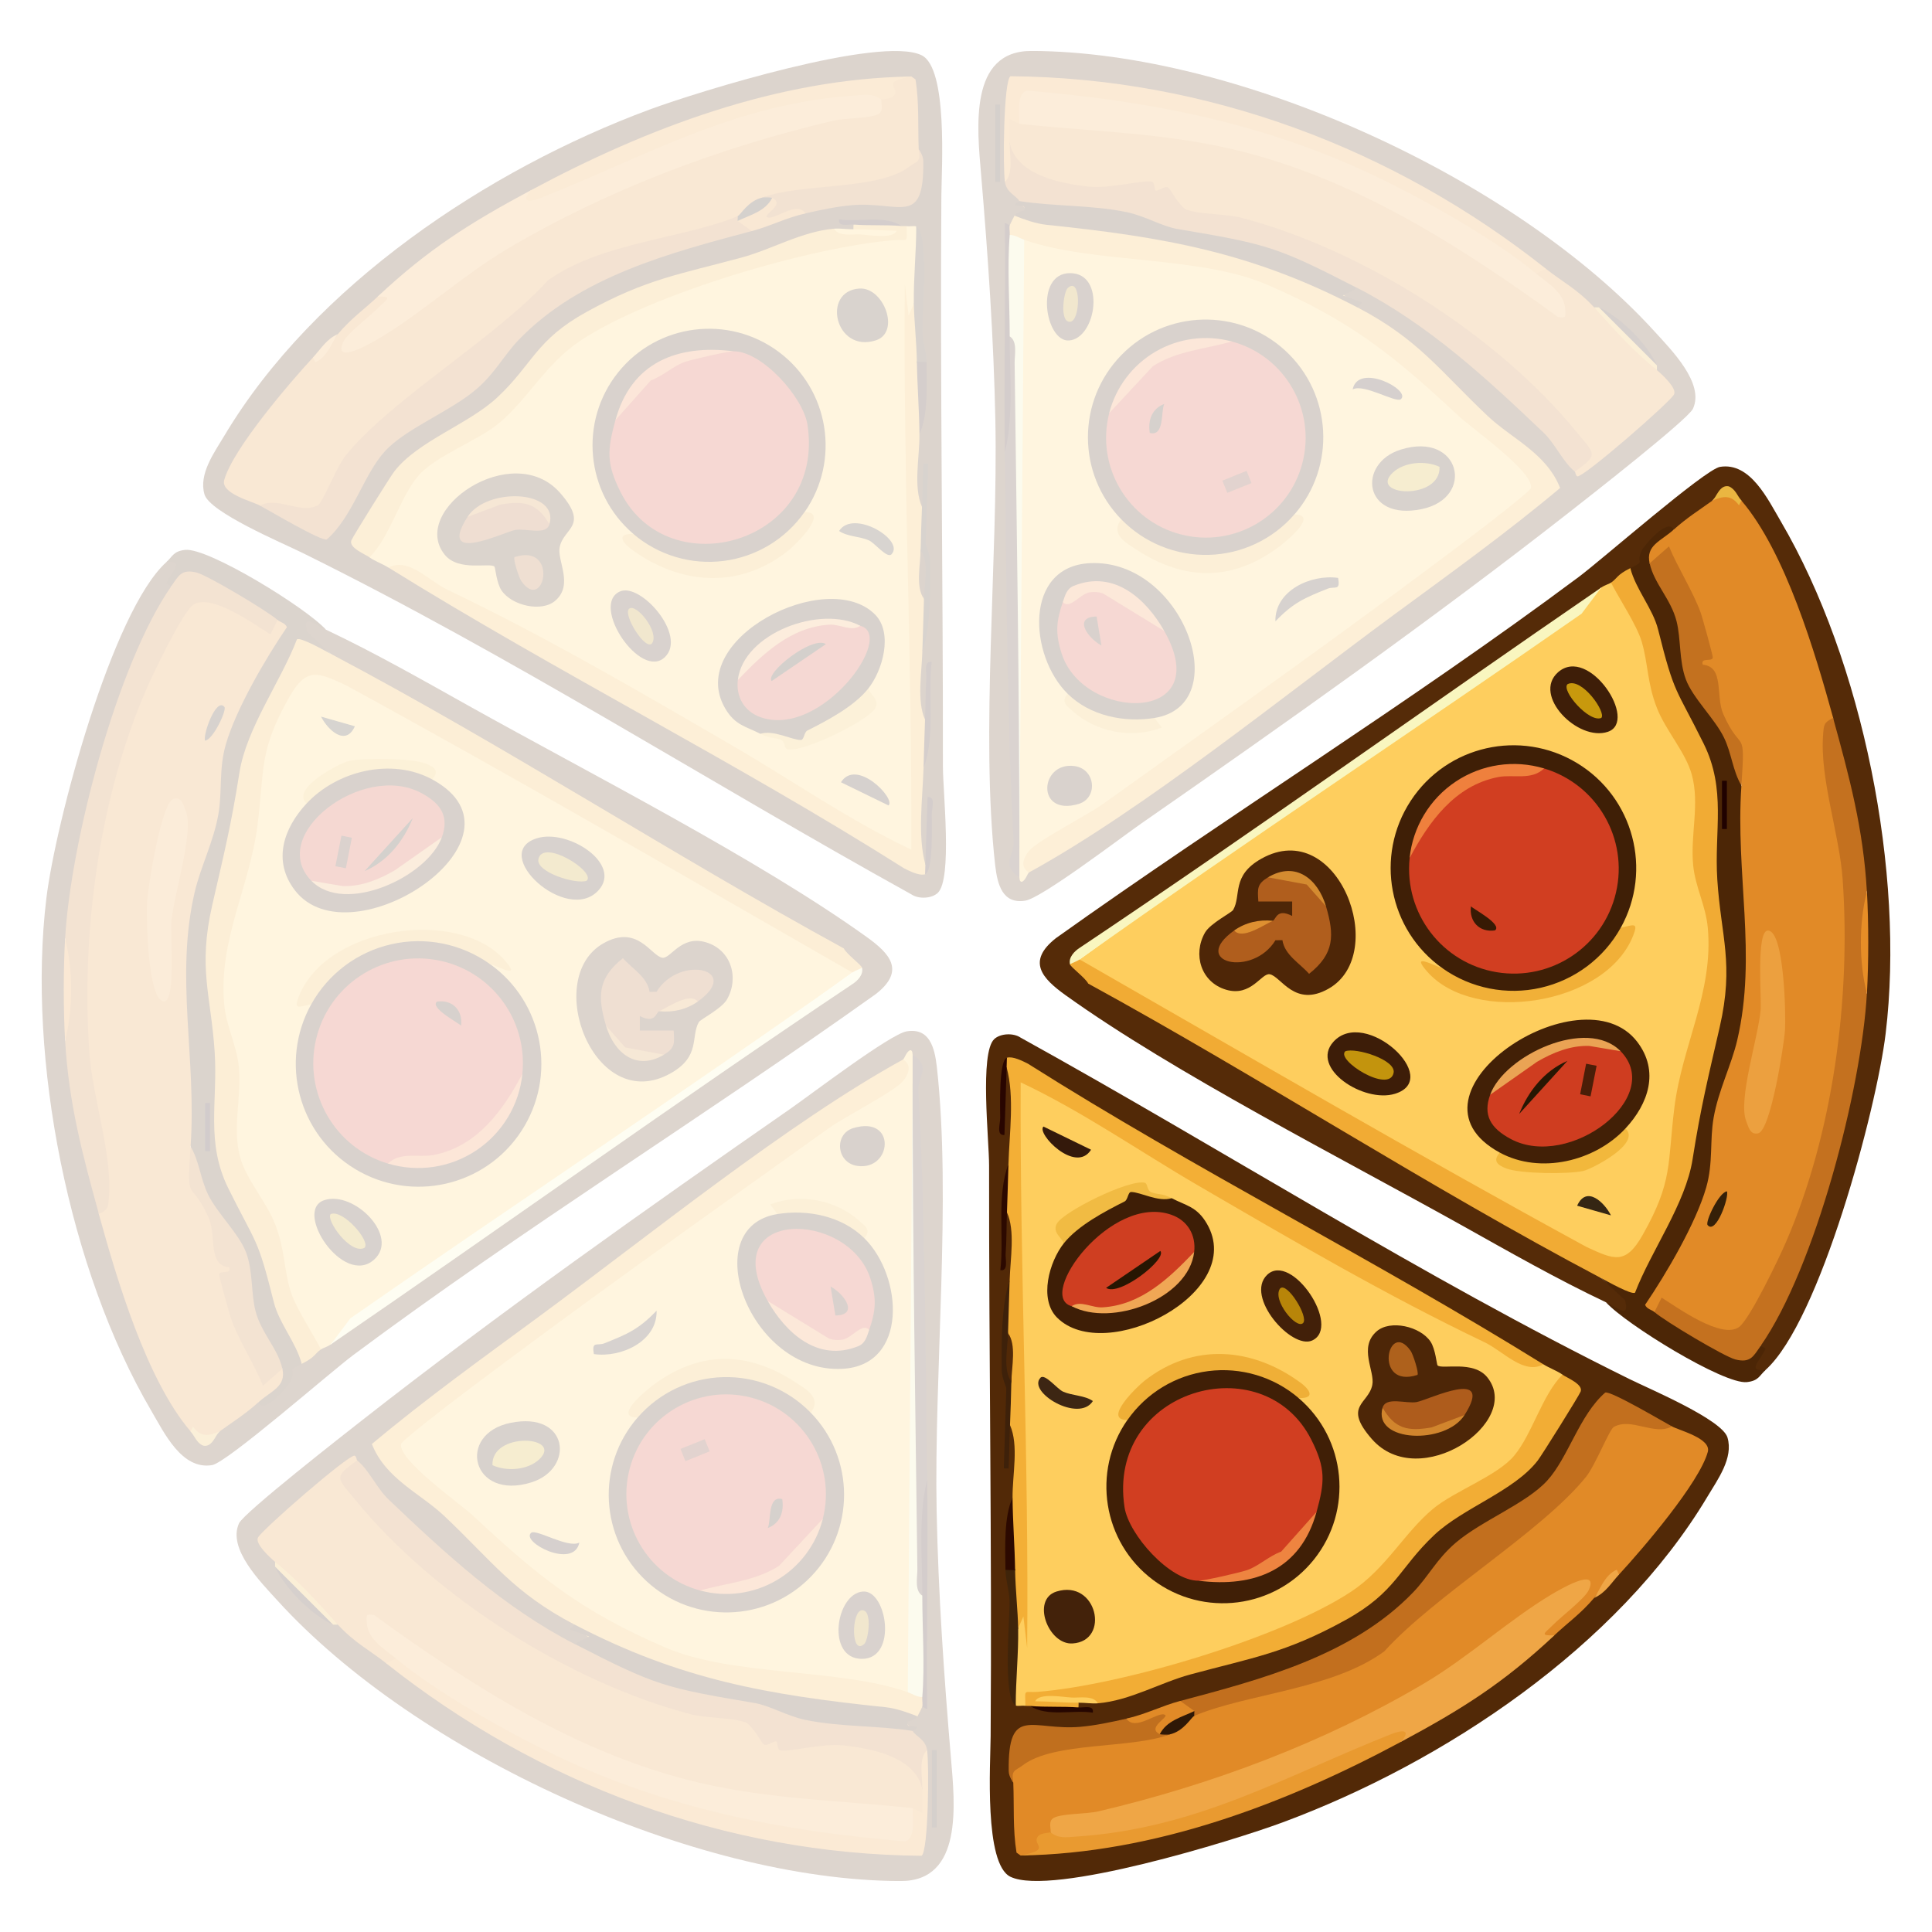 <?xml version="1.0" encoding="UTF-8"?>
<svg id="g" data-name="Слой 1" xmlns="http://www.w3.org/2000/svg" xmlns:xlink="http://www.w3.org/1999/xlink" viewBox="0 0 400 400">
  <defs>
    <style>
      .h {
        fill: #371a04;
      }

      .i {
        fill: #4e2607;
      }

      .j {
        fill: #c3940d;
      }

      .k {
        fill: #e78e27;
      }

      .l {
        fill: #ee8440;
      }

      .m {
        fill: #34190b;
      }

      .n {
        fill: #431f07;
      }

      .o {
        fill: #e18a27;
      }

      .p {
        fill: #f1ab34;
      }

      .q {
        fill: #6c240d;
      }

      .r {
        fill: #3f1f06;
      }

      .s {
        fill: #ba880b;
      }

      .t {
        fill: #411b06;
      }

      .u {
        fill: #de9031;
      }

      .v {
        fill: #d03e21;
      }

      .w {
        fill: #ef803d;
      }

      .x {
        fill: #3d1d05;
      }

      .y {
        fill: #eab641;
      }

      .z {
        fill: #2f1806;
      }

      .aa {
        fill: #d48b30;
      }

      .ab {
        fill: #eca03f;
      }

      .ac {
        fill: #efaf37;
      }

      .ad {
        fill: #d0a512;
      }

      .ae {
        fill: #43220a;
      }

      .af {
        fill: #30160a;
      }

      .ag {
        fill: #3f240a;
      }

      .ah {
        fill: #f1edac;
      }

      .ai {
        fill: #280500;
      }

      .aj {
        fill: #ef8640;
      }

      .ak {
        fill: #cf3e21;
      }

      .al {
        fill: #d1852d;
      }

      .am {
        fill: #c4711f;
      }

      .an {
        fill: #522907;
      }

      .ao {
        fill: #4b1e08;
      }

      .ap {
        fill: #eaa354;
      }

      .aq {
        fill: #2a0400;
      }

      .ar {
        fill: #cf3d20;
      }

      .as {
        fill: #f08b43;
      }

      .at {
        fill: #422006;
      }

      .au {
        fill: #2c0900;
      }

      .av {
        fill: #ae5c1c;
      }

      .aw {
        fill: #e18b27;
      }

      .ax {
        fill: #352613;
      }

      .ay {
        fill: #3e210a;
      }

      .az {
        fill: #c16f1e;
      }

      .ba {
        fill: #562b08;
      }

      .bb {
        fill: #311405;
      }

      .bc {
        fill: #421f08;
      }

      .bd {
        fill: #422009;
      }

      .be {
        fill: #482306;
      }

      .bf {
        fill: #efa646;
      }

      .bg {
        fill: #2e1202;
      }

      .bh {
        fill: #3e1e06;
      }

      .bi {
        fill: #c06f1e;
      }

      .bj {
        fill: #371e0f;
      }

      .bk {
        fill: #efa545;
      }

      .bl {
        fill: #301805;
      }

      .bm {
        fill: #4d2607;
      }

      .bn {
        fill: #c26f1e;
      }

      .bo {
        fill: #412006;
      }

      .bp {
        opacity: .2;
      }

      .bq {
        fill: #d13e21;
      }

      .br {
        fill: #462516;
      }

      .bs {
        fill: #f3af36;
      }

      .bt {
        fill: #eeb53e;
      }

      .bu {
        fill: #c3711f;
      }

      .bv {
        fill: #b88509;
      }

      .bw {
        fill: #e9972f;
      }

      .bx {
        fill: #401f06;
      }

      .by {
        fill: #fece5e;
      }

      .bz {
        fill: #f1bb43;
      }

      .ca {
        fill: #edb139;
      }

      .cb {
        fill: #3e1e08;
      }

      .cc {
        fill: #4c2606;
      }

      .cd {
        fill: #f0a755;
      }

      .ce {
        fill: #ae611c;
      }

      .cf {
        fill: #352008;
      }

      .cg {
        fill: #f9f6bf;
      }

      .ch {
        fill: #f1b038;
      }

      .ci {
        fill: #3d1c07;
      }

      .cj {
        fill: #f2ad35;
      }

      .ck {
        fill: #3d2613;
      }

      .cl {
        fill: #f2b83c;
      }

      .cm {
        fill: #b05e1d;
      }

      .cn {
        fill: #e99a30;
      }

      .co {
        fill: #f3ad35;
      }

      .cp {
        fill: #200200;
      }

      .cq {
        fill: #c8990d;
      }

      .cr {
        fill: #260600;
      }

      .cs {
        fill: #271602;
      }

      .ct {
        fill: #3d1d08;
      }

      .cu {
        fill: #271703;
      }

      .cv {
        fill: #552b08;
      }
    </style>
    <symbol id="a" data-name="Новый символ" viewBox="0 0 153.81 175.29">
      <g id="b" data-name="Cut 1">
        <path class="an" d="M152.12,174.29c-1.28,1.22-3.99,1.33-5.46.33-42.19-23.35-82.98-49.45-126.15-70.74-4.25-2.09-19.13-8.37-20.22-12.07-1.25-4.23,2-8.63,4.15-12.23C23.01,48.49,58.98,24.53,92.41,12.13c10.09-3.74,47.79-15.37,56.33-11.26,5.5,2.64,4.15,23.44,4.11,29.11-.28,39.11.36,78.8.32,118.15,0,5.32,1.98,23.27-1.06,26.17Z"/>
        <path class="by" d="M147.65,36.33c.92,5.08,1.46,11.42-.5,15.99-.09,37.7.06,75.66.47,113.86l-5.63-1.07c-32.71-19.42-65.68-38.34-98.91-56.74l-4.69-1.41c-1.24-.77-2.79-1.32-3.94-2.12l-.61-2.31c6.04-13.69,12.67-20.51,26.12-27,9.24-10.53,15.66-17.78,28.93-23.54,16.62-7.21,36.18-12.97,54.14-13.49.94-.38,1.81-1.13,2.62-2.23.63.09,1.65-.12,2,.06Z"/>
        <path class="o" d="M148.15,20.34c5.81,8.7-27.43,11.71-29.36,11.19-.49-1.73-1.52-1.6-2.96-1.2-.19,1.73-3.34,3.39-5.12,3.84l-.37,1.59c-13.08,3.37-25.64,7.79-37.68,13.28-14.23,11.82-28.16,23.9-41.78,36.25-5.01,11.47-7.02,13.21-19.08,8.83-1.59-.86-8.19-2.49-7.43-5.28,1.74-6.39,13.54-20.15,18.39-25.4,1.81-.95,3.53-2.57,5.15-4.84,2.8-3.29,5.31-5,8.25-7.75,3.09-2.51,4.28-.81,2.74,2.57l-6.57,6.03c31.86-23.68,67.41-42.18,106.78-48.8l1.37-.57c-.43-4.18,2.68-4.57,6.15-4.81l.86.61c.79,4.82.47,9.63.67,14.44Z"/>
        <path class="bf" d="M140.47,10.09c-.27.38.64,2.34-.74,3.01-1.88.92-6.67.73-9.25,1.33-23.41,5.52-46.59,14.19-67.33,26.45-9.14,5.4-17.6,13.16-26.36,18.41-1.28.77-10.02,6.01-7.8,1,.81-1.84,5.77-5.55,7.58-7.42,1.4-1.44,2.88-2.12-.44-2.01,10.61-9.93,19.07-15.24,31.7-22.02l.81.96c21.15-10.08,46.18-22,71.29-22.28l.52,2.57Z"/>
        <path class="bs" d="M38.4,106.96c4.09-2.21,8.3,2.72,12.17,4.57,20.32,9.71,39.85,21.13,59.38,32.5,12.21,7.11,23.9,15.3,36.68,21.32.18-39.04-1.73-78.11-1.34-117.09l.78,6.52,1.08-2.46c1.44,2.81,1.9,9.13.63,12.03,1.49,4.68,1.67,9.69.53,15.02.04,4.82-1.32,10.79.53,15.02.66,2.96.57,6.08-.28,9l.69,10.03c.82,3.66.26,7.34-.34,10.99-.13,4.41-1.17,10.2.56,14.02.79,3.32.3,6.67-.31,10-.19,6.4-1.28,13.94.38,20.02.56.3.54.97-.06,2-1.2.36-3.21-.66-4.36-1.24-34.79-22.01-71.78-40.55-106.72-62.25Z"/>
        <path class="bn" d="M110.7,34.18c.75.31.72.65-.03,1,3.05-.74,4.03-.04,2.94,2.09-16.73,4.47-35.6,9.36-48.24,22.5-3.2,3.33-4.84,6.86-8.8,10.25-5.35,4.59-14.62,8.12-18.95,12.87-4.38,4.8-6.66,13.58-12.01,18.23-1.05.47-12-6.02-13.82-7,3.6-2.01,8.4,1.92,12.03-.11.94-.53,3.8-7.9,5.78-10.36,9.26-11.46,31.1-24.35,41.75-36.11,10.82-7.92,28.51-8.76,39.35-13.36Z"/>
        <path class="cj" d="M144.66,36.24c.33.03.67-.02,1,.03.06,3.76.38,2.66-2.57,2.89-17.28,1.37-50.41,11.15-64.93,20.78-7.19,4.77-10.95,12.16-16.91,17.12-4.43,3.69-13.32,6.81-16.81,11.02-3.74,4.5-5.76,12.49-9.97,16.75-.94-.65-4.33-1.99-3.78-3.49.29-.79,8.01-13.14,8.9-14.3,4.91-6.35,15.43-9.76,21.42-15.41,7.36-6.95,7.86-11.8,18.38-17.61,12.41-6.85,19.27-7.78,32.11-11.26,6.27-1.7,12.47-5.4,19.13-5.97,1.43.78,6.86,1.1,4,.12l.03-1c3.16-.86,6.78-.54,10,.31Z"/>
        <path class="cn" d="M146.62,5.28c-6.62,1.3-2.24,2.11-3.54,3.92-.59.83-2.51.74-2.62.89-1.68-1.34-3.21-1.04-5.15-.91-25.3,1.64-43.28,12.49-65.48,21.26-1.93.76-4.24,1.12-1.99-1.6,24.05-12.91,51.09-23.14,78.77-23.56Z"/>
        <path class="bi" d="M124.73,33.61c-3.03.24-6.07.75-9.12,1.53,1.11-1.51,1.85-3.09,2.21-4.75-.97.8-1.7,1.38-2-.06,8.04-3.02,23.95-1.44,30.4-6.39,1.54-1.18,2.44-.86,1.93-3.61,0,.18.94,1.14.96,2.45.17,13.79-4.86,8.29-14.81,9.14-3.07.26-6.55,1-9.57,1.69Z"/>
        <path class="ag" d="M149.78,64.41c-.4,2.64-1.32,2.5-2-.06-.06-4.01-.57-8.46-.63-12.03-.09-5.3.51-10.68.5-15.99,2.77,1.41,1.21,18.21,1.29,21.59.05,2.27.81,4.33.84,6.49Z"/>
        <path class="ay" d="M148.91,124.41c.1-3.66.25-7.34.34-10.99l-.69-10.03c.07-2.99.14-6.01.28-9s.14-6.01.29-8.99l.99.03-.51,16.49c-.01.42.94,2.22.95,3.96.03,5.73.12,13.2-1.65,18.53Z"/>
        <path class="o" d="M117.82,30.4c2.77,1.3-1.78,3.46-1.12,3.96,1.31,1,6.21-3.54,8.03-.74-4.1.93-7.23,2.62-11.12,3.66l-2.94-2.09c1.83-2.19,4.58-3.62,7.15-4.78Z"/>
        <path class="au" d="M149.78,64.41c.06,4.58.35,11.02-1.47,14.96-.04-5.06-.45-9.98-.53-15.02l2,.06Z"/>
        <path class="au" d="M149.16,148.43c.1-3.32.18-6.67.31-10,.11-2.82.06-5.69.27-8.51.09-1.21-.64-3.74,1.1-3.45-.81,7.06.82,15.28-1.67,21.95Z"/>
        <path class="ai" d="M149.48,170.45l.06-2c.15-4.65.28-9.33.45-13.99,1.75-.18.87,2.3.88,3.51.02,2.3.29,11.97-1.39,12.47Z"/>
        <path class="by" d="M134.63,36.92c2.98-.04,6.01.27,8.99.29-.82,1.82-5.78.85-7.54.77s-4.46.5-5.45-1.19c1.3-.11,2.68.14,4,.12Z"/>
        <path class="cr" d="M144.66,36.24c-3.3-.29-6.69-.05-10-.31-1.11-.09-3.28.59-2.96-1.08,4.03.65,9.43-.95,12.96,1.39Z"/>
        <path class="bf" d="M22.75,63.45c1.61-1.74,2.81-3.83,5.15-4.84-1.05,1.24-2.09,4.79-4.69,5.84l-.46-1Z"/>
        <path class="bx" d="M124.53,95.46c-.14,6.3-10.36,11.11-16.51,11.81-6.16.7-17.1-1.36-18.94-7.29-9.9-8.46-11.3-23.25-3.17-33.42s22.87-12.05,33.3-4.24c10.43,7.8,12.78,22.47,5.32,33.14Z"/>
        <path class="bm" d="M72.95,113.78c-2.81,2.49-9.05,1.06-11.17-2.1-1.04-1.56-1.28-4.75-1.46-4.93-.96-.89-7.41,1.1-10.29-2.46-7.49-9.27,14.1-24.01,23.91-12.77,6.03,6.91.7,7.18-.11,11.18-.58,2.87,2.91,7.73-.88,11.08Z"/>
        <path class="bh" d="M137.67,132.06c.86,4.99-14.21,13.65-18.51,9.91l-3.79-.6c-2.94-1.55-5.21-1.7-7.29-5.28-8.36-14.36,21.1-29.37,31.02-19.44,3.81,3.82,1.61,11.62-1.43,15.41Z"/>
        <path class="ac" d="M124.53,95.46c5.26-.09-2,6.9-3.49,8.07-10.18,8.01-22.42,7.01-32.53-.49-.81-.6-3.66-3.16.56-3.06,5.17,4.42,11.97,6.45,18.72,5.59,6.75-.86,12.82-4.53,16.72-10.11Z"/>
        <path class="bd" d="M95.6,125.5c-5.05,4.83-15.5-10.81-9.31-13.6,4.27-1.92,13.99,9.11,9.31,13.6Z"/>
        <path class="ae" d="M135.9,49.18c5.02-.31,8.57,9.09,3.34,10.74-8.42,2.65-11.24-10.26-3.34-10.74Z"/>
        <path class="bz" d="M137.67,132.06c.64,1.25,2.44,2.33,1.46,4.06-1.42,2.51-14.95,9.21-18.18,8.45-.66-.16-.43-1.62-1.39-1.99-1.29-.49-2.24-.18-4.19-1.21,2.76-.87,6.42,1.26,8.39,1.28.67,0,.65-1.6,1.35-1.96,4.08-2.05,9.63-4.97,12.56-8.63Z"/>
        <path class="ck" d="M142.53,104.2c-.91.94-3.46-2.34-4.67-2.88-1.92-.86-4.5-.76-6.18-1.95,2.92-4.61,13.69,1.9,10.84,4.83Z"/>
        <path class="m" d="M141.91,156.2l-9.85-4.8c3.21-5.1,11.41,3.42,9.85,4.8Z"/>
        <path class="z" d="M117.82,30.4c-1.38,2.79-4.57,3.54-7.15,4.78l.03-1c.59-.25,2.17-3.22,5.12-3.84.36-.08,1.77-.04,2,.06Z"/>
        <path class="an" d="M149.25,113.42c-1.76-2.36-.77-6.89-.69-10.03,1.76,2.36.77,6.89.69,10.03Z"/>
        <path class="bq" d="M85.37,76.41c4.58-10.11,13.58-14.63,24.46-14.24,5.89-.02,14.43,9.51,15.3,15.22,3.72,24.46-28.73,33.63-38.66,14-3.04-6-2.79-8.78-1.1-14.98Z"/>
        <path class="l" d="M109.83,62.16c-1.15,0-8.54,1.68-10.06,2.2-2.34.79-4.62,2.97-7.07,3.83l-7.32,8.22c3.24-11.88,12.73-15.72,24.46-14.24Z"/>
        <path class="av" d="M71.7,97.99c-.69,2.37-4.91.77-7.06,1.17-2.54.47-16.25,7.31-9.9-2.7,4.76-3.85,15.16-6.34,16.96,1.53Z"/>
        <path class="ce" d="M64.48,104.78c9.22-2.99,6.16,11.73,1.41,4.98-.49-.69-1.75-4.56-1.41-4.98Z"/>
        <path class="al" d="M71.7,97.99c-2.51-4.35-5.2-4.96-10.15-4.08l-6.81,2.56c3.94-6.21,19.05-5.66,16.96,1.53Z"/>
        <path class="ak" d="M136.07,119.01c7.45,2-8.1,23.35-20.65,18.92-3.37-1.19-5.12-4.22-4.71-7.71,4.81-9.38,15.25-13.87,25.36-11.22Z"/>
        <path class="cd" d="M136.07,119.01c-1.93,1.27-4.14-.39-6.45-.24-7.96.51-13.72,6.03-18.91,11.46,1.13-9.67,17.09-15.61,25.36-11.22Z"/>
        <path class="bv" d="M92.93,122.66c-1.39,1.53-5.99-5.9-4.77-7.14,1.38-1.41,6.44,4.8,4.77,7.14Z"/>
        <path class="cs" d="M128.95,122.8l-11.23,7.64c-1.48-1.63,8.48-9.5,11.23-7.64Z"/>
      </g>
    </symbol>
    <symbol id="c" data-name="Новый символ 1" viewBox="0 0 176.09 189.59">
      <g id="d" data-name="Cut 2">
        <path class="cv" d="M25.84,2.52c4.24-2.49,4.57-.82,1,5l.54,2.79C15.62,31.04,9.69,55.07,6.97,78.61l-2.13,1.91c.67,6.97.67,14.03,0,21,2.35,4.19,3.63,9.1,3.83,14.74,2.34,7.31,3.4,14.4,3.17,21.26l2.5,1.52c3.38,14.62,8.97,28.15,16.74,40.59l-.24,2.89c2.14,2.01,4.14,2.01,6,0-.7-3.17,5.12-7.18,8-6,2.72-.35,5.27-2.88,6.05-5.48-.38-3.1.22-4.96,2.95-2.52-.34-2.64,1.63-4.7,4-3-.56-2.64.14-2.84,2-1l6.59-5.84c35.33-23.96,69.8-48.01,103.41-72.16-32.73-18.53-68.3-38.87-101.97-58.42-3.01-1.75-5.54-4.18-8.03-6.58-2.03-1.83-4.24-3.05-6.62-3.67-1.41-5.94,2.47-4.04,5.62-1.33,10.11,4.78,19.91,10.37,29.67,15.83,24.92,13.92,59.77,31.65,82.24,47.76,4.87,3.49,8.11,7.01,2,11.82-35.65,25.43-73.12,48.61-108.23,74.77-4.81,3.59-26.16,22.3-29.26,22.8-6.26,1.02-9.89-6.69-12.6-11.31C5.66,149.18-3.05,105.4.97,72.15,2.84,56.62,14.55,12.63,25.84,2.52Z"/>
        <path class="cc" d="M58.84,16.52c-2.84-1.34-4.8-3.38-3.93.43l4.93,4.57c-1.1,1.34-3.06,1.19-5.86-.46-12.07,21.02-17.33,47.62-17.85,71.56,1.44,10.79,2.18,21.65,2.21,32.57,5.66,13.8,11.32,27.57,16.97,41.33l-1.47,1.99c-3.56,1.76-.81.66-2.52,3.95-.3.57-5.21,6.64-6.48,4.05l-.05-2.54c2.73-.1,3.96-1.83,5.05-4.46-3.89-1.24-6.68-8.71-7.8-12.85l-1.39-9.93c-5.23-7.3-8.5-15.04-9.81-23.22l-1.84-3.03c-1.78-21.73-2.71-44.69,5.44-65.14.17-13.85,4.58-28.12,14.09-37.87l.31-2.96c-2.05.62-4.72-.41-8-3.12-5.07-3.91-9.74-5.2-14-3.88l-1.01-.52c.89-2.4,4.13-4.85,0-4.48,1.3-1.16,1.42-2.23,3.87-2.5,4.76-.53,25.17,12.06,29.13,16.5Z"/>
        <path class="by" d="M167.84,87.52c-33.92,24.75-68.32,48.88-103.21,72.4l-4.79,4.6c-.75.52-1.54.7-2,1-3.9.22-7.17-8.57-8.41-12.33l-2.97-12.91c-7.79-10.84-8.98-20.01-7.62-33.05-4.11-15.55-2.98-31.36,3.39-47.43.98-11.38,3.76-43.68,21.57-33.6,30.29,16.55,60.12,33.92,89.93,51.32,5.01,2.92,9.84,6.03,14.1,9.99Z"/>
        <path class="o" d="M48.84,14.52c.51.45,1.59.61,1.93,1.49-4.38,6.44-10.52,16.89-12.65,24.29-1.48,5.13-.7,9.71-1.54,14.46-1,5.69-3.68,10.87-4.9,16.1-4.1,17.6.41,34.35-.85,52.65.36,6.57,2.54,11.02,6.09,16.48,0,3.66,1.12,6.52,3.38,8.56-2.39,3.98,3.28,18.27,6.18,21.09,1.09-1.01,2.01-1.08,3.35-.12.84,3.76-2.31,4.57-5,7s-5.27,4.03-8,6c-1.97,2.18-3.97,2.18-6,0-9.14-10.68-15.3-31.6-19-45-.12-11-1.45-22.13-3.98-33.37-2.71-29.11,3.75-53.18,13.68-79.81,4.94-13.24,10.55-20.82,24.15-9.98l3.15.15Z"/>
        <path class="p" d="M59.84,21.52c36.07,19.05,70.44,41.43,106.23,61,.57,1.18,3.62,3.38,3.77,4-.38,1.17-1.06,1.95-2,1-34.81-19.95-69.65-40.3-104.96-59.54-5.69-2.63-8.07-3.75-11.6,2.49-6.33,11.17-5.12,14.77-6.58,26.43-1.61,12.91-8.12,23.85-6.91,37.17.41,4.57,2.6,8.48,3.03,12.97.61,6.31-1.4,12.63.28,18.73,1.28,4.65,5.35,9.06,7.21,13.78,2.05,5.18,1.81,9.21,3.18,13.82,1.02,3.4,4.61,8.78,6.34,12.16-1.3.86-1.12,1.58-4,3-1.15-4.44-4.68-8.39-5.76-12.74-3.43-13.73-3.59-11.81-9.42-23.58-4.74-9.57-2.17-18-2.83-28.17-.76-11.83-3.51-17.35-.5-30.52,2.39-10.44,3.9-16.43,5.62-27.38,1.44-9.2,8.57-18.9,11.91-27.61.7-.53,5.84,2.39,6.99,3Z"/>
        <path class="am" d="M48.84,14.52l-1.49,2.98c-3.46-2.19-12.52-8.71-16.06-6.06-2.23,1.67-8.19,14.12-9.62,17.41-9.84,22.63-13.51,50.55-11.81,75.16.65,9.4,4.8,21.03,4.05,30.11-.16,2.01-.14,2.45-2.06,3.4-3.38-12.24-6.27-22.95-7-36,.67-6.97.67-14.03,0-21C5.94,60.78,15.53,23.74,26.84,7.52c1.48-2.12,2.09-3.62,5.24-2.82,2.26.57,14.6,7.92,16.76,9.82Z"/>
        <path class="cg" d="M59.84,164.52l4.08-5.42c34.5-24.04,69.65-47.22,103.92-71.58.59-.42,1.37-.63,2-1,.35,1.42-.93,2.73-2.06,3.44-36.35,24.31-71.89,49.84-107.94,74.56Z"/>
        <path class="k" d="M4.84,101.52c-.36-6.43-.36-14.57,0-21,1.67,6.09,1.67,14.91,0,21Z"/>
        <path class="y" d="M36.84,182.52c-.79.57-1.47,3.36-3.39,2.95-1.38-.56-1.8-2-2.61-2.95l.49-.98c1.59,2.19,3.22,1.96,5.51.98Z"/>
        <path class="bu" d="M49.84,169.52l-4.01,3.52c-1.83-4.42-4.9-9.21-6.51-13.56-.41-1.1-2.56-8.92-2.56-9.41,0-1.06,2.61.12,2.07-1.53-4.53-.4-2.59-6.5-4.26-10.25-3.77-8.49-4.6-2.18-3.74-14.76,1.8,3.03,2.02,6.63,3.6,9.9,1.88,3.9,6.48,8.22,7.91,12.09s.98,8.36,1.93,12.07c1.19,4.6,4.6,7.68,5.56,11.94Z"/>
        <rect class="cp" x="33.84" y="114.52" width="1.01" height="9.99"/>
        <path class="r" d="M92.72,85.69c11.17,7.91,14.07,23.23,6.57,34.68s-22.71,14.9-34.42,7.81-15.7-22.16-9.05-34.12c-1.03-6.82,10.08-12.32,16.32-13.56,6.36-1.27,18-1.06,20.57,5.19Z"/>
        <path class="i" d="M136.07,97.75c-1.75,3.02.41,7.12-5.86,10.63-15.8,8.86-26.64-19.67-13.92-26.91,7.06-4.02,9.85,2.56,12.19,2.98,1.73.31,3.83-4.74,9.04-3.2s6.94,7.31,4.37,11.82c-1.1,1.93-5.5,4.13-5.81,4.68Z"/>
        <path class="at" d="M80.84,47.52c22.24,12.06-16.9,38.05-28.44,22.94-4.64-6.08-2.32-12.82,2.44-17.94,2.5-8.37,19.14-10.35,25.79-6.38.26.15.27.71.21,1.38Z"/>
        <path class="ch" d="M55.82,94.07c-2.74.63-3.69,1.2-2.57-1.64,5.69-14.46,32.91-18.49,42.62-7.45,3.38,3.85-.67,1.58-3.16.71-5.89-4.17-13.28-5.64-20.31-4.04-7.04,1.6-13.07,6.11-16.58,12.42Z"/>
        <path class="ct" d="M102.54,59.71c6.47-2.01,17.7,5.31,12.76,10.76-6.54,7.23-22.74-7.66-12.76-10.76Z"/>
        <path class="cb" d="M58.48,134.65c6.17-2.09,15.73,7.54,10.31,12.33-6.37,5.62-16.72-10.16-10.31-12.33Z"/>
        <path class="cl" d="M80.84,47.52c-8.4-4.55-19.69-1.78-26,5-3.42-3.13,7.02-8.41,8.71-8.79,3.12-.71,13.18-.6,16.04.54,1.68.67,2.83,1.53,1.25,3.25Z"/>
        <path class="ax" d="M64.84,36.53c-1.93,4.29-5.65.68-7-2l7,2Z"/>
        <path class="ab" d="M27.35,51.52c1.71-.39,2.03,1.38,2.49,2.54,1.74,4.32-2.46,17.2-2.99,22.97-.22,2.42.97,16.49-1.51,16.47-3.42-.03-3.72-17.68-3.54-20.52.21-3.22,2.97-20.86,5.55-21.46Z"/>
        <path class="cf" d="M37.83,32.52c.54.65-2.31,6.73-3.99,6.99-.55-1.08,2.26-9.08,3.99-6.99Z"/>
        <path class="bq" d="M99.52,108.49c-3.85,13.46-14.28,19.4-27.85,18.57-10.96-3.3-17.47-14.55-14.87-25.7,2.6-11.15,13.41-18.36,24.71-16.48s19.18,12.22,18.01,23.61Z"/>
        <path class="w" d="M71.68,127.06c2.63-2.52,6.32-1.19,9.43-1.77,9.07-1.71,14.49-9.38,18.42-16.8-.66,6.44-4.16,12.25-9.55,15.85s-12.1,4.59-18.3,2.72Z"/>
        <path class="cm" d="M116.84,98.52c-1.75-5.93-1.8-9.8,3.5-13.98,1.95,2.21,5.05,3.89,5.52,6.97l1.44-.02c4.74-7.76,17.89-4.66,8.54,2.03l-8,2c-.67.31-.8,2.66-4,1v3s7,0,7,0c.19,2.69.28,3.62-2,5-5.68,1.32-9.63-.78-12-6Z"/>
        <path class="aa" d="M128.84,104.52c-5.75,3.45-10.35-.4-12-6l3.99,4.51,8.01,1.49Z"/>
        <path class="u" d="M135.84,93.52c-2.3,1.64-5.19,2.31-8,2,2.01-.91,6.36-3.98,8-2Z"/>
        <path class="ar" d="M82.84,59.52c-6.49,7.54-17.21,14.21-27,9-9.26-9.49,10.58-24.61,22.7-18.2,4.24,2.25,5.84,4.98,4.3,9.2Z"/>
        <path class="ap" d="M82.84,59.52c-2.95,8.13-20.04,16.13-27,9l6.49,1.09c3.89.13,7.53-1.37,10.81-3.28l9.69-6.81Z"/>
        <path class="j" d="M112.83,68.51c-2.14.82-10.56-1.76-9.99-4.48.91-4.36,12.06,2.68,9.99,4.48Z"/>
        <path class="cq" d="M66.83,144.51c-2.94,1.51-8.1-5.9-6.99-6.99,2.53-1.05,8.37,5.7,6.99,6.99Z"/>
        <path class="h" d="M86.83,98.52c-.49-.57-6.59-3.74-4.98-4.99,3.18-.47,5.38,1.8,4.98,4.99Z"/>
        <path class="cu" d="M76.84,55.53c-1.88,4.71-5.21,8.93-9.99,10.99l9.99-10.99Z"/>
        <polygon class="ao" points="62.06 59.17 64.22 59.6 62.98 65.93 60.81 65.5 62.06 59.17"/>
      </g>
    </symbol>
    <symbol id="e" data-name="Новый символ 2" viewBox="0 0 148.46 176.01">
      <g id="f" data-name="Cut 3">
        <path class="ba" d="M138.74.1c4.72-.77,5.79,3.31,6.25,7.34,3.06,27.2-.61,63.54-.04,92.04.34,16.97,1.54,34.32,2.96,51.04.81,9.56,2.56,25.53-10.42,25.5-42.85-.1-100.27-26.46-129.01-58.07-3.51-3.86-10.39-10.74-7.96-16,1.03-2.23,21.84-18.48,25.58-21.41,28.16-22.06,59.15-43.97,88.58-64.42,4.23-2.94,20.64-15.46,24.07-16.02Z"/>
        <path class="by" d="M139.98,4.93c1.29,1.72,1.57,4.58,0,6-.14,41.22-.1,83.59.57,124.79l-1.57,1.21c-3.39,1.07-7.34.84-11.83-.68-26.29-1.25-46.13-7.22-67.01-23.3-3.11-2.39-27.87-23-27.97-26.4-.04-1.25.09-2.24,1.16-2.99C66.25,57.69,102.5,31.34,136.86,8.57l1.12-2.63c.32-.18.7-1.68,1.5-1.94.55-.03.45.91.5.94Z"/>
        <path class="aw" d="M24.98,88.93c.31,1.76-.24,2.73-1.4,3.76,20.21,24.9,50.48,44.71,82.45,48.61,2.38,2.51,4.97,4.41,7.79,5.69,9.26-1.63,27.61-2.71,28.17,9.94,1.7,3.57-.06,9.27-2,4l-4.07,1.61c-39.79-.22-74.85-13.99-106.22-38.14,2.47,1.69,3.57,3.54,3.29,5.54,1.06,2.24-.11,1.84-2,1-3.47-2.76-6.52-4.21-10-8-4.55-3.94-8.85-8.5-13-13-1.06-.88-4.14-3.7-3.57-5,.65-1.48,18.74-17.24,20.04-17,.42.22.35.86.53,1Z"/>
        <path class="co" d="M137.98,5.93c1.9,1.09,1.17,3.1-.01,4.49-1.86,2.19-11.9,7.26-15.3,9.69-25.92,18.54-52.23,37.14-77.6,56.4-1.59,1.21-10.89,8.34-11.01,9.04-.59,3.36,12.22,12.32,14.94,14.86,13.37,12.51,22.47,19.84,39.75,27.25,14.14,6.07,36.06,4.26,50.23,9.27,1.88-2.03,2.71-1.69,3,1,.85.27.66,1.37,0,2-.02.11-.9,1.85-1,2-2.36,1.2-3.81.86-6.31.16-13.67-1.56-28.53-3.58-41.72-7.57-8.51-2.58-16.98-5.33-22.97-11.59-12.68-6.63-17.05-13.13-26.99-22.51-4.99-4.71-12.11-7.65-14.97-14.88,11.13-9.34,22.95-17.82,34.64-26.42,22.42-16.5,51.7-40.22,75.32-53.18Z"/>
        <path class="az" d="M69.98,126.93l2.66-.65c20.93,9.42,43,15.13,66.21,17.14l1.13,1.51c.72,1.24,2.62,1.66,3,4-.24,2.82-.57,5.48-1,8-1.47-6.59-10.34-8.35-16.49-9.01-4.07-.43-11.02,1.37-12.9,1.07-.66-.1-.59-1.75-.77-1.84-.62-.3-1.66.95-2.64.62-.29-.1-2.4-4.1-3.88-4.63-2.76-.99-8.04-.8-11.36-1.68-25.09-6.6-53.05-24.32-69.48-44.52-3.6-4.43-4.53-4.42.51-8.01,2.41,1.88,4.07,5.77,6.46,8.04,11.89,11.34,23.93,22.44,38.54,29.96Z"/>
        <path class="bw" d="M139.98,160.93l1.99,1.01c.05-1.66-.04-3.34,0-5.01.07-2.52-.82-6.32,1-8,.45,2.8.29,20.96-1.14,21.86-40.62-.33-79.43-14.92-110.86-39.86l2-1,2.88-.25c29.38,22,65.08,33.67,102.04,36.11-.33-2.59.37-4.21,2.08-4.86Z"/>
        <path class="be" d="M140.98,141.93c-.36.53-1.3,1-1.99,1.02-.32,1.44.59.85,1.84,1.13.05.46-.88.8-.85.85-7.31-1.12-14.97-.78-22.22-2.28-3.77-.78-7.31-2.95-10.51-3.49-18.56-3.14-20.41-3.56-37.26-12.24l3.01-1.5-4.01-1.51,1-.99c21.82,11.4,40.01,14.58,64.39,17.11,2.18.23,4.57,1.09,6.61,1.89Z"/>
        <path class="br" d="M142.98,92.93c-.34,8.08-.67,16.08-1,24-1.45,1.39-2.11.52-1.97-2.61l-.03-103.39v-6c3.95,2.54,1.03,4.53,1.19,7.5,1.49,26.51,1.44,53.92,1.81,80.5Z"/>
        <path class="aq" d="M142.98,92.93c.22,15.82-.16,31.68,0,47.52l-1-.52c.12-.56-.05-1.35,0-2-1.74-2.1-2.13-18.26-1.33-19.71.28-.52.78-.92,1.33-1.29.01-7.76-.85-16.57,1-24Z"/>
        <path class="ca" d="M20.98,122.93h-1c-4.57-3.32-8.67-7.42-12-12v-1c5.65,4.67,8.45,8.05,13,13Z"/>
        <path class="bb" d="M19.98,122.93c-4.46-2.02-9.94-7.49-12-12l12,12Z"/>
        <rect class="bg" x="143.98" y="148.93" width="1" height="16"/>
        <path class="bo" d="M118.87,79.04c9.22,9.45,9.22,24.53.02,33.99s-24.27,9.88-33.98.93-10.52-24-1.84-33.94c1-6.13,11.43-10.05,17.63-10.21s16.78,3.05,18.16,9.23Z"/>
        <path class="x" d="M129.98,42.93c8.02,7.91,9.11,26.31-4.54,27.04-19.28,1.02-30.32-29.32-13.46-32.04,3.96-4.08,16.14-.53,18,5Z"/>
        <path class="ah" d="M141.98,116.93c0,6.72.54,14.46,0,21-1.11-.01-2.01-.65-3-1l1-126c0,33.46.57,67.03.98,100.51.02,1.69-.64,4.45,1.02,5.49Z"/>
        <path class="ac" d="M118.87,79.04c-4.75-4.87-11.31-7.53-18.11-7.35s-13.21,3.2-17.68,8.33c-5.16.12,1.49-5.4,2.97-6.52,9.59-7.28,19.59-7.34,29.63-.76,2.08,1.36,5.6,3.19,3.2,6.3Z"/>
        <path class="ci" d="M56.71,81.16c12.13-2.5,13.35,9.5,4.33,12.32-12.36,3.87-15.58-10.01-4.33-12.32Z"/>
        <path class="bc" d="M129.66,116.08c4.99-.41,7.28,13.94-.18,13.94s-5.43-13.48.18-13.94Z"/>
        <path class="n" d="M127.69,20.13c8.99-2.71,8.09,8.84.86,7.83-4.39-.61-4.88-6.61-.86-7.83Z"/>
        <path class="bt" d="M129.98,42.93c-4.63-4.57-11.7-6.02-18-5l-1.49-2c6.2-2.38,13.63-.97,18.54,3.48,1.24,1.12,2.37,1.85.95,3.52Z"/>
        <path class="bj" d="M73.99,66.93c-.51-2.84.69-1.64,2.19-2.25,4.76-1.91,7.07-2.87,10.79-6.75.17,6.35-7.38,9.8-12.98,8.99Z"/>
        <path class="af" d="M70.98,105.94c-1.16,5.64-12.14-.12-10-2,1.03-.91,7.67,3.29,10,2Z"/>
        <path class="bk" d="M139.98,160.93c-.03,1.89.68,6.34-1.58,6.88-25.73-2.16-49.5-6.79-72.78-18.03-10.01-4.83-24.16-12.83-32.64-19.86-2.52-2.09-5.83-3.89-6.03-7.48-.09-1.57-.16-1.74,1.51-1.51,20.4,14.81,42.36,28.85,67.29,34.72,14.68,3.45,29.31,3.69,44.23,5.27Z"/>
        <path class="bq" d="M121.39,101.03c-5.09,10.39-13.83,15.47-25.39,14.84-10.98-2.96-17.5-14.23-14.6-25.23s14.16-17.57,25.16-14.71,17.63,14.08,14.82,25.1Z"/>
        <path class="aj" d="M121.39,101.03c-1.37,5.35-4.82,9.94-9.59,12.73s-10.46,3.55-15.8,2.11c5.49-1.58,11.31-1.91,16.32-5.1l9.06-9.74Z"/>
        <path class="v" d="M130.98,61.93c-7.28,7.39-15.25-.24-21-6-10.87-19.24,16.62-18.87,21.23-4.73,1.36,4.18,1.15,6.75-.23,10.73Z"/>
        <path class="as" d="M130.98,61.93c-.45,1.3-.78,2.75-2.23,3.34-8.42,3.43-15.09-2.82-18.77-9.34l12.75,7.82c.88.26,1.76.32,2.67.19,2.02-.28,4.15-3.67,5.58-2.01Z"/>
        <path class="ad" d="M62.71,88.68c-2.36,2.27-6.8,2.6-9.72,1.24-.3-7.01,14.75-6.08,9.72-1.24Z"/>
        <path class="s" d="M129.97,126.93c-2.8,2.6-2.69-6.85-.48-6.98s1.34,6.18.48,6.98Z"/>
        <polygon class="q" points="96.93 84.54 97.95 87.06 92.94 89.08 91.92 86.55 96.93 84.54"/>
        <path class="bl" d="M112.98,96.94c.4,2.63-.41,5-2.99,5.99.73-1.6-.07-6.78,2.99-5.99Z"/>
        <path class="t" d="M123.99,58.93l-1-6c2.91,1.57,5.91,5.92,1,6Z"/>
      </g>
    </symbol>
  </defs>
  <g class="bp">
    <use width="148.46" height="176.01" transform="translate(351.03 186.57) rotate(-180)" xlink:href="#e"/>
    <use width="153.81" height="175.29" transform="translate(42.05 10.56)" xlink:href="#a"/>
    <use width="148.46" height="176.01" transform="translate(48.97 213.43)" xlink:href="#e"/>
    <use width="176.09" height="189.59" transform="translate(8.63 113.84)" xlink:href="#c"/>
  </g>
  <use width="153.81" height="175.29" transform="translate(357.95 389.44) rotate(-180)" xlink:href="#a"/>
  <use width="176.09" height="189.59" transform="translate(391.37 286.16) rotate(-180)" xlink:href="#c"/>
</svg>